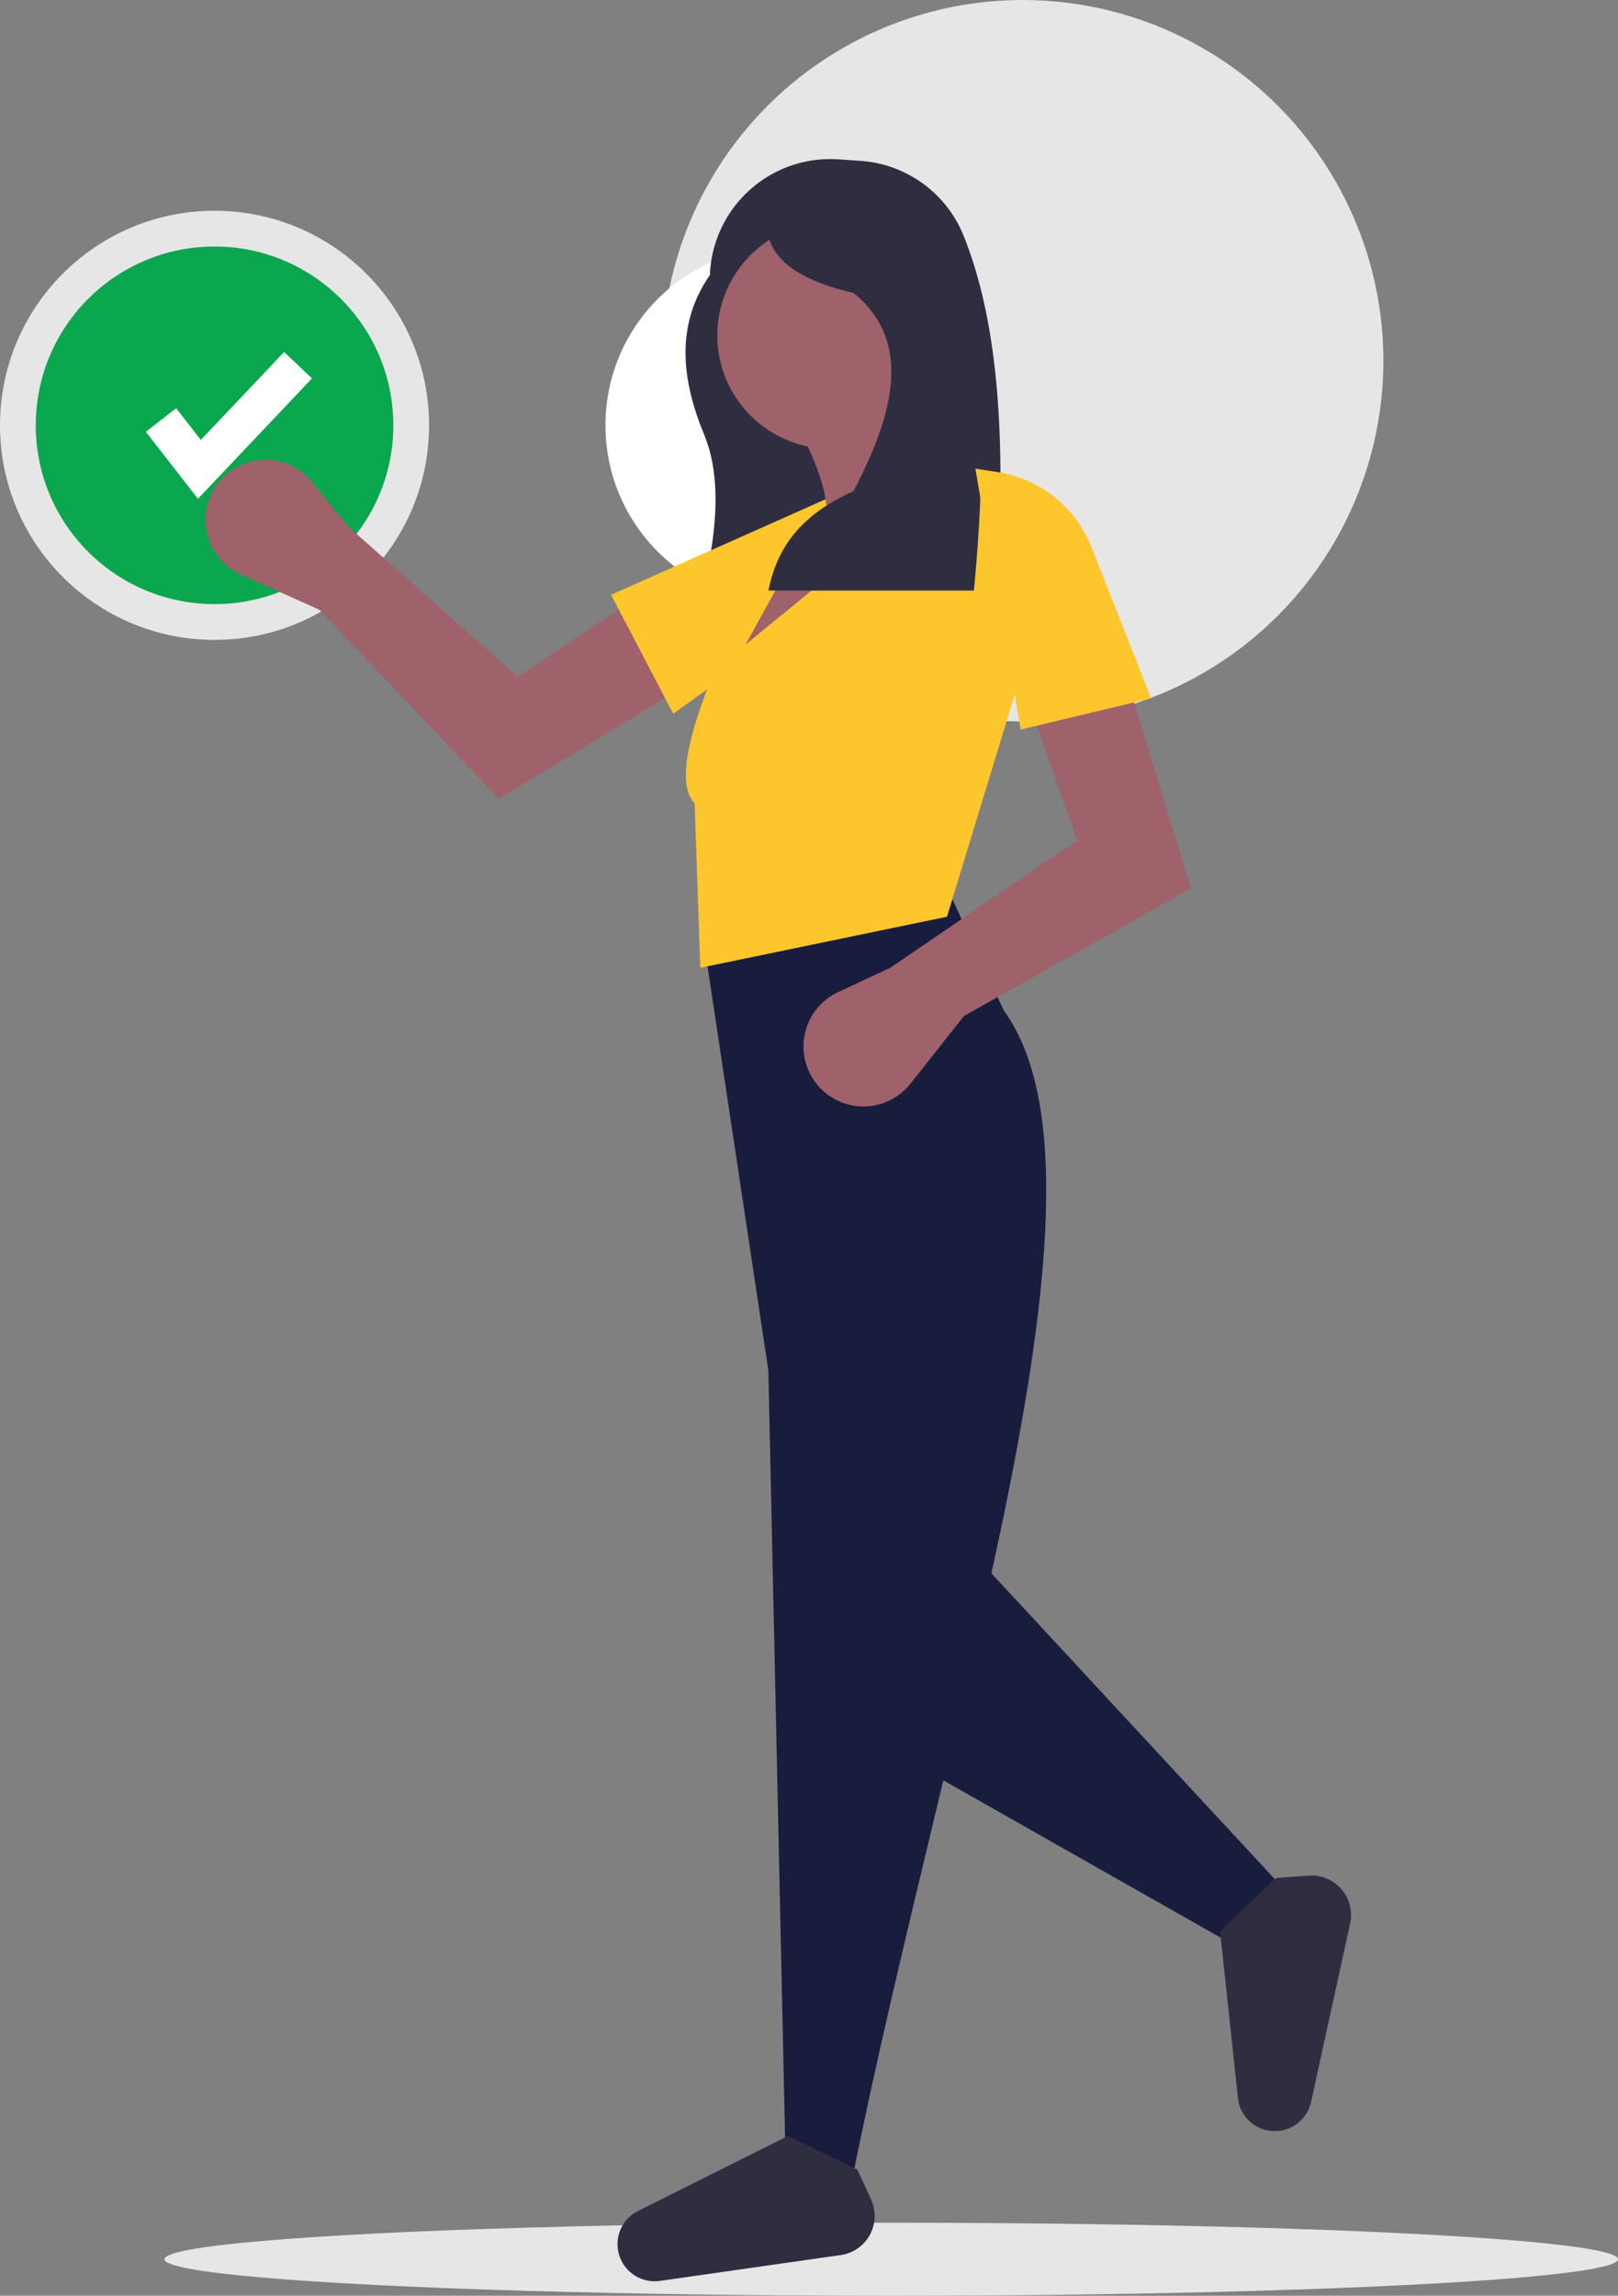 <svg xmlns="http://www.w3.org/2000/svg" width="191.865" height="272.191" viewBox="0 0 191.865 272.191">
  <rect x="0" y="0" width="191.865" height="272.191" fill="#808080" stroke="none"/>
  <g id="Group_1020" data-name="Group 1020" transform="translate(-99.307 -109.809)">
    <ellipse id="Ellipse_1070" data-name="Ellipse 1070" cx="86.182" cy="4.331" rx="86.182" ry="4.331" transform="translate(118.809 373.339)" fill="#e6e6e6"/>
    <ellipse id="Ellipse_1067" data-name="Ellipse 1067" cx="42.768" cy="42.768" rx="42.768" ry="42.768" transform="translate(177.814 109.809)" fill="#e6e6e6"/>
    <ellipse id="Ellipse_1068" data-name="Ellipse 1068" cx="21.2" cy="21.2" rx="21.2" ry="21.2" transform="translate(171.104 139.036)" fill="#fff"/>
    <g id="Group_1009" data-name="Group 1009" transform="translate(99.307 134.796)">
      <ellipse id="Ellipse_1065" data-name="Ellipse 1065" cx="25.44" cy="25.44" rx="25.44" ry="25.44" fill="#e6e6e6"/>
      <ellipse id="Ellipse_1066" data-name="Ellipse 1066" cx="21.2" cy="21.2" rx="21.2" ry="21.2" transform="translate(4.24 4.24)" fill="#0ba74e"/>
      <path id="Path_2666" data-name="Path 2666" d="M73.322,82.414l-6.176-7.941,3.592-2.794,2.924,3.76,9.879-10.428,3.3,3.13Z" transform="translate(-49.849 -48.264)" fill="#fff"/>
    </g>
    <path id="Path_2668" data-name="Path 2668" d="M509.875,211.924c-2.809-6.784-3.265-13.186.695-18.873h0A14.281,14.281,0,0,1,525.8,179.329l2.582.174a14.225,14.225,0,0,1,12.252,8.829c4.814,11.939,4.965,27.806,3.764,44.814H509.094C511.191,225.192,512.268,217.727,509.875,211.924Z" transform="translate(-327.083 -50.626)" fill="#2f2e41"/>
    <path id="Path_2667" data-name="Path 2667" d="M389.754,279.411l-9.33-4.191a7.11,7.11,0,0,1-3.092-10.292h0a7.11,7.11,0,0,1,11.519-.684l4.31,5.293,20.1,17.823,13.358-8.914,6.054,10.264L411,301.8Z" transform="translate(-252.556 -97.3)" fill="#9f616a"/>
    <path id="Path_2669" data-name="Path 2669" d="M494.666,295.962l-7.366-14.1,28.683-12.776.248,2.7a14.3,14.3,0,0,1-5.9,12.922Z" transform="translate(-315.527 -101.532)" fill="#fec62d"/>
    <path id="Path_2670" data-name="Path 2670" d="M549.64,253.5l-29.254,24.21-1.681-2.354,8.07-14.459,3.7-1.681c.886-3.755-1.376-8.79-4.371-14.123l14.123-2.018C540.907,247.657,544.011,251.147,549.64,253.5Z" transform="translate(-333.33 -86.785)" fill="#9f616a"/>
    <path id="Path_2671" data-name="Path 2671" d="M375.439,463.148l-4.875,7.229-38.838-22.025,5.38-26.564Z" transform="translate(-123.823 -129.314)" fill="#181d3d"/>
    <path id="Path_2672" data-name="Path 2672" d="M530.366,533.879l-7.9-3.531-2.017-92.47-7.566-50.27L542.3,382.06l6.053,13.114C563.23,415.574,541.547,478.081,530.366,533.879Z" transform="translate(-330.029 -165.578)" fill="#181d3d"/>
    <path id="Path_2677" data-name="Path 2677" d="M517.5,724.492l1.621,3.529a4.688,4.688,0,0,1-3.6,6.6l-21.436,3.062a4.405,4.405,0,0,1-4.859-3.151h0a4.406,4.406,0,0,1,2.023-5.019l18.009-9.014Z" transform="translate(-316.521 -357.446)" fill="#2f2e41"/>
    <path id="Path_2678" data-name="Path 2678" d="M660.674,649.494l3.873-.284a4.688,4.688,0,0,1,4.922,5.678l-4.631,21.153a4.406,4.406,0,0,1-4.652,3.45h0a4.406,4.406,0,0,1-3.995-3.651l-2.144-20.024Z" transform="translate(-410.061 -317.025)" fill="#2f2e41"/>
    <ellipse id="Ellipse_1069" data-name="Ellipse 1069" cx="13.45" cy="13.45" rx="13.45" ry="13.45" transform="translate(184.365 136.117)" fill="#9f616a"/>
    <path id="Path_2673" data-name="Path 2673" d="M538.732,316.729l-29.254,6.053-.672-19.5c-4.236-4.485,5.644-22.446,9.079-30.936L522.256,271l-7.4,13.45,25.892-21.184,5.044,1.345,1.345,24.547Z" transform="translate(-327.13 -98.229)" fill="#fec62d"/>
    <path id="Path_2674" data-name="Path 2674" d="M559.011,362.392l-6.344,8.023a7.11,7.11,0,0,1-10.736.484h0a7.11,7.11,0,0,1,2.151-11.337l6.186-2.887,22.193-15.131-5.38-15.132,11.433-3.363,7.4,24.21Z" transform="translate(-345.392 -132.125)" fill="#9f616a"/>
    <path id="Path_2675" data-name="Path 2675" d="M554.509,235.362H530.141c.916-4.606,3.37-8.785,10.083-11.781,4.9-9.356,6.986-17.841,0-23.511-7.98-1.838-11.071-5.177-10.083-9.766l14.285-2.354C556.173,198.412,556.308,216.272,554.509,235.362Z" transform="translate(-339.713 -55.533)" fill="#2f2e41"/>
    <path id="Path_2676" data-name="Path 2676" d="M607.879,291.277l-15.468,3.7-5.38-30.936,2.675.418a14.3,14.3,0,0,1,11.09,8.875Z" transform="translate(-372.066 -98.67)" fill="#fec62d"/>
  </g>
</svg>
